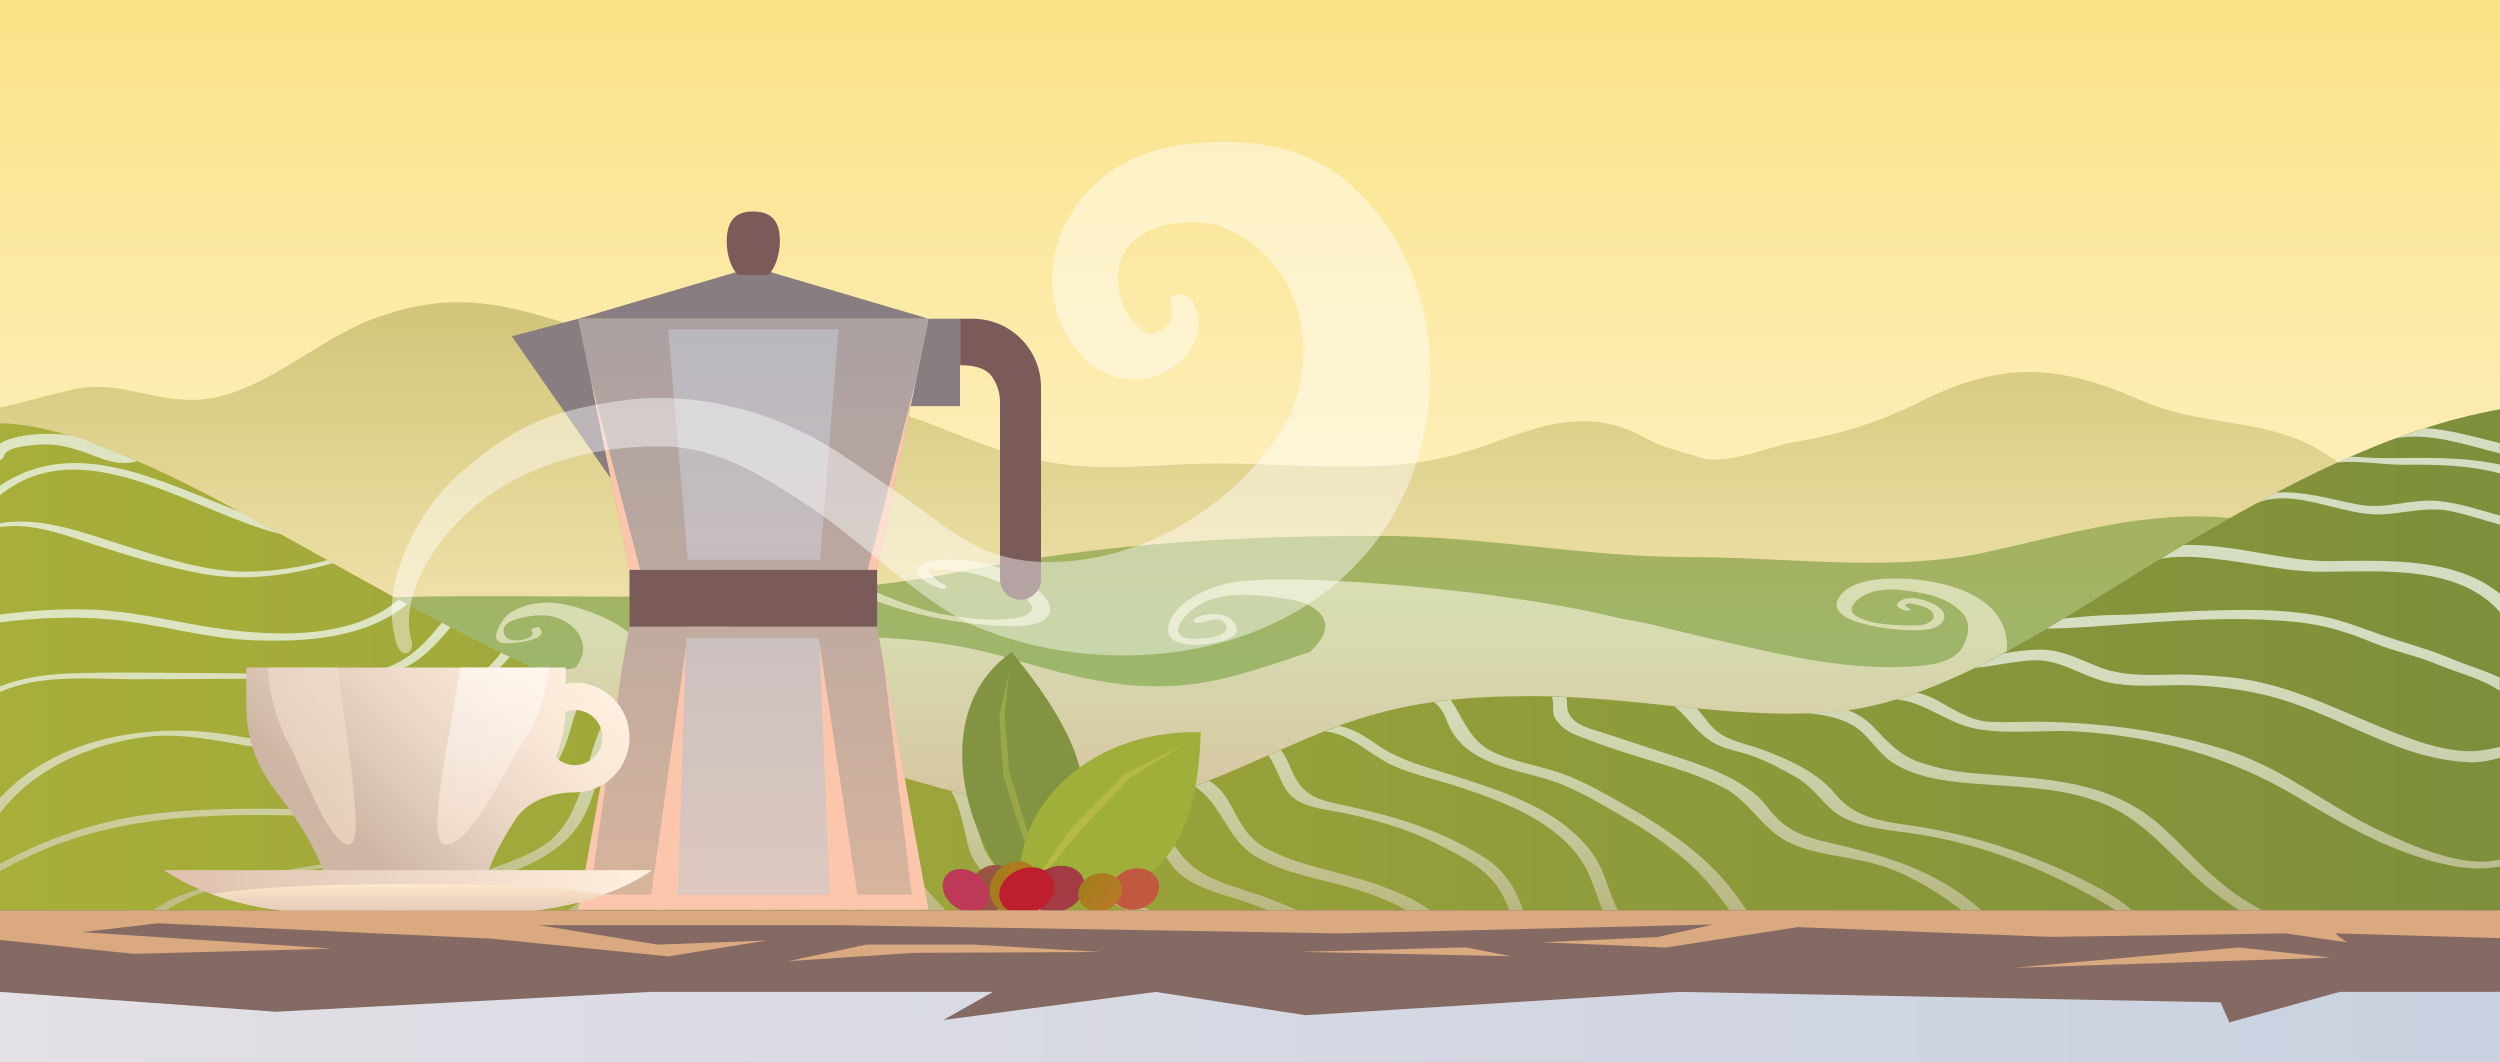 <?xml version="1.0" encoding="utf-8"?>
<!-- Generator: Adobe Illustrator 17.1.0, SVG Export Plug-In . SVG Version: 6.00 Build 0)  -->
<!DOCTYPE svg PUBLIC "-//W3C//DTD SVG 1.1//EN" "http://www.w3.org/Graphics/SVG/1.1/DTD/svg11.dtd">
<svg version="1.1" id="Capa_1" xmlns="http://www.w3.org/2000/svg" xmlns:xlink="http://www.w3.org/1999/xlink" x="0px" y="0px"
	 viewBox="0 0 2000 850" enable-background="new 0 0 2000 850" xml:space="preserve">
<rect x="0" y="0" width="2000" height="850" fill="#333333" stroke="none"/>
<g>
	<linearGradient id="SVGID_1_" gradientUnits="userSpaceOnUse" x1="1000.018" y1="849.041" x2="1000.018" y2="-4.489630e-08">
		<stop  offset="0.461" style="stop-color:#FFF0C3"/>
		<stop  offset="0.982" style="stop-color:#F9E388"/>
	</linearGradient>
	<rect x="0" fill="url(#SVGID_1_)" width="2000" height="849"/>
	
		<linearGradient id="SVGID_2_" gradientUnits="userSpaceOnUse" x1="999.982" y1="780.406" x2="999.982" y2="241.74" gradientTransform="matrix(-1 0 0 1 2000 0)">
		<stop  offset="0.291" style="stop-color:#FFF0C3"/>
		<stop  offset="0.982" style="stop-color:#D3C67A"/>
	</linearGradient>
	<path fill="url(#SVGID_2_)" d="M0,326v454.4h2000V443.3c-28.6-11.6-55.8-21.1-81.6-38.6c-24.9-17-45.9-35.8-70.8-49.1
		c-42.1-20.8-89.9-15.1-135.8-35.8c-65.1-28.3-111-32.1-179.9,3.8c-32.5,15.1-61.2,24.5-97.6,30.2c-19.1,3.8-49.7,17-70.8,13.2
		c-11.5-3.8-34.1-9.1-45.2-15.5c-61.6-35.8-109.7,4.2-167.2,15.5c-55.5,11.3-118.6,3.8-176,3.8c-55.5,0-101.4,9.4-156.9-5.7
		c-57.4-13.2-105.2-50.9-162.6-37.7c-84.2,20.8-137.8-49.1-212.4-71.7c-55.5-17-93.8-20.8-151.2,1.9c-44,18.9-89.9,62.3-137.8,62.3
		c-38.3,0-61.2-17-99.5-7.5C34.3,317.1,17,322.3,0,326z"/>
	<linearGradient id="SVGID_3_" gradientUnits="userSpaceOnUse" x1="1000.018" y1="756.945" x2="1000.018" y2="413.104">
		<stop  offset="0" style="stop-color:#90BF84"/>
		<stop  offset="0.982" style="stop-color:#A5B25F"/>
	</linearGradient>
	<path fill="url(#SVGID_3_)" d="M2000,460.2v296.7H0V449.2c25.4,4.6,50.6,11.1,73.6,15.3c81.1,13.2,162.3,15.1,243.4,13.2
		c154.7-3.8,309.4,9.4,462.3-22.6c109.4-20.8,211.3-26.4,322.6-26.4c84.9,0,166,17,250.9,17c75.5,0,150.9,11.3,226.4-1.9
		c64.1-13.2,126.4-34,194.3-30.2C1851.2,418.5,1925.7,439.3,2000,460.2z"/>
	<defs>
		<filter id="Adobe_OpacityMaskFilter" filterUnits="userSpaceOnUse" x="229.4" y="446.1" width="1561.8" height="276.8">
			<feColorMatrix  type="matrix" values="1 0 0 0 0  0 1 0 0 0  0 0 1 0 0  0 0 0 1 0"/>
		</filter>
	</defs>
	<mask maskUnits="userSpaceOnUse" x="229.4" y="446.1" width="1561.8" height="276.8" id="SVGID_4_">
		<g filter="url(#Adobe_OpacityMaskFilter)">
			<defs>
				<filter id="Adobe_OpacityMaskFilter_1_" filterUnits="userSpaceOnUse" x="229.4" y="446.1" width="1561.8" height="276.8">
					<feFlood  style="flood-color:white;flood-opacity:1" result="back"/>
					<feBlend  in="SourceGraphic" in2="back" mode="normal"/>
				</filter>
			</defs>
			<mask maskUnits="userSpaceOnUse" x="229.4" y="446.1" width="1561.8" height="276.8" id="SVGID_4_">
				<g filter="url(#Adobe_OpacityMaskFilter_1_)">
				</g>
			</mask>
			<linearGradient id="SVGID_5_" gradientUnits="userSpaceOnUse" x1="1010.314" y1="722.879" x2="1010.314" y2="446.066">
				<stop  offset="0.182" style="stop-color:#FFFFFF"/>
				<stop  offset="0.223" style="stop-color:#F1F1F1"/>
				<stop  offset="0.431" style="stop-color:#B1B1B1"/>
				<stop  offset="0.62" style="stop-color:#7E7E7E"/>
				<stop  offset="0.783" style="stop-color:#595959"/>
				<stop  offset="0.916" style="stop-color:#434343"/>
				<stop  offset="1" style="stop-color:#3B3B3B"/>
			</linearGradient>
			<path mask="url(#SVGID_4_)" fill="url(#SVGID_5_)" d="M1791.2,506.4v216.5H229.4V531.6c4.1,0.9,8.1,1.6,12.1,2.2
				c71.7,15.4,148.4,12.3,218.6,0.6c4.7-5.5,7.5-12.1,6-19.3c-3.4-15.3-19.5-23.4-34.2-22.9c-9,0.4-36,3.6-27.5,16.8
				c4.6,7.1,26.9,1.6,20.6-4.7c-0.9-0.9,5.1-3.4,6.3-2.3c10.7,10.7-24.5,13.6-30.3,12.2c-10.3-2.5,1.6-20.1,5.9-23.1
				c13.5-9.6,31.2-9.8,40.8-8.3c22.7,3.5,70.2,22.2,64,42.7c13.9-2.3,27.8-4.5,41.8-6.4c-9.3-13-4.5-42.2,5-56.7
				c7.1-10.9,41-16.7,52.7-16.2c50.7,2.1,94,36,143.1,45.2c17.7,3.3,37,5.6,55.1,3.6c7.3-0.8,22.8-4.2,13.1-14.7
				c-6.4-7-14.7-10.9-23.3-14.7c-13.4-5.7-23.3-7.8-36-9.1c-6.2-0.6-12.8-0.6-19-1c-6.7-0.4,7.6,10.5,7.5,10.4
				c1.6,0.9,3.3,1.7,5,2.5c3.1,1.5-2.3,3.5-4.5,2.4c-4.4-2.2-22.6-8.4-18-16.4c2.8-4.8,11.1-6,15.3-6.3c37.2-2.6,62.7,8.8,80.8,24
				c18.5,15.6,10.1,29.5-20.7,28.9c-37.1-0.7-73.8-7.5-108.3-20.1c-21.4-7.8-133.5-49.2-123.5,2.3c2.7,13.7,9.5,23.6,18.9,30.7
				c67.3-6.9,135.3-7.1,199.6,9.5c65.9,19.1,119.6,36.4,190.7,17.4c20.5-5.5,40.9-12.5,61.4-19.4c0,0,0-0.1,0-0.1
				c8.7-8.4,16.2-19.4,8.8-29.1c-6.8-8.8-18.8-11.8-29.4-13.3c-19.5-2.8-41.4-6.1-62.4,1.9c-16.7,6.4-37.8,31.8-7.6,30.2
				c5.2-0.3,10.8-0.5,15.9-2c12.9-3.7,7.5-15.3-2.7-13.1c-3.8,0.7-7.6,1.4-11.4,2.1c-3.4,1.6-7.1-1.8-2.9-3.7
				c10-4.8,27.6-5.3,32.4,7.1c4.6,11.8-26.5,14.4-31.9,14.4c-11.3,0-26.5-2.1-21.9-17c5.5-17.6,29.3-27.6,45.2-31.8
				c5.2-1.4,12.2-2.2,20.2-2.5h0.1c39.5-4.3,195.7,5.5,297.1,30.6h0c1.1,0.2,2.2,0.4,3.2,0.5c20.4,3.3,41.7,9.5,61.8,14
				c54,12.1,107.3,26.5,163.2,23.8c13.8-0.7,36.5-2.1,44-15.9c4.3-7.7,7-18.5,0.6-26.1c-10.3-12.4-28-16.5-43.3-18.6
				c-8.5-1.2-15.3-2.1-26.7,0c-11.8,2.2-28.3,14.7-13.6,21.2c4.9,2.2,9.9,3.8,15.2,4.6c10,1.5,20,1.9,30.1,1.7
				c17.9-0.4,17.2-10.6,8.7-14c-3.2-1.4-6.5-2.4-9.9-3.1c-6.2-1.2-10.2,0.6-3.7,3.6c3.8,1.1-1.4,2.1-3.5,1.5
				c-6.8-2.1-9.5-5.3-1.9-8.6c7.2-3,17.7,0.1,24.3,3.3c7.4,3.5,13,10,5.8,16.4c-6.2,5.7-18.7,4.7-26.4,4.7
				c-9.3,0-74.9-5.7-51.6-29.9c14.1-14.6,52.7-12.2,70.3-9c16,2.9,77.9,15,56.8,75.6c33.8-4.7,67.7-8.3,101.5-14.2
				c8.9-7.3,15.7-20.2,12.5-31.9c-3.7-13.7-18.5-19-28-7.3c-7.8,9.7-2.2,15.6,9.4,14.6c4.6-0.4,3.1,4.5-0.6,4.8
				c-12.3,1.1-23.3-3-16.9-17.9c8.6-19.9,30.2-17.6,41.1-13.1c17.9,7.3,23.5,32.3,13.5,45C1752,517,1771.6,510.7,1791.2,506.4z"/>
		</g>
	</mask>
	<linearGradient id="SVGID_6_" gradientUnits="userSpaceOnUse" x1="1010.314" y1="722.879" x2="1010.314" y2="446.066">
		<stop  offset="0.182" style="stop-color:#FBC2AE"/>
		<stop  offset="0.47" style="stop-color:#FADBC6"/>
		<stop  offset="0.793" style="stop-color:#F9F2DA"/>
		<stop  offset="1" style="stop-color:#F9FAE2"/>
	</linearGradient>
	<path opacity="0.63" fill="url(#SVGID_6_)" d="M1791.2,506.4v216.5H229.4V531.6c4.1,0.9,8.1,1.6,12.1,2.2
		c71.7,15.4,148.4,12.3,218.6,0.6c4.7-5.5,7.5-12.1,6-19.3c-3.4-15.3-19.5-23.4-34.2-22.9c-9,0.4-36,3.6-27.5,16.8
		c4.6,7.1,26.9,1.6,20.6-4.7c-0.9-0.9,5.1-3.4,6.3-2.3c10.7,10.7-24.5,13.6-30.3,12.2c-10.3-2.5,1.6-20.1,5.9-23.1
		c13.5-9.6,31.2-9.8,40.8-8.3c22.7,3.5,70.2,22.2,64,42.7c13.9-2.3,27.8-4.5,41.8-6.4c-9.3-13-4.5-42.2,5-56.7
		c7.1-10.9,41-16.7,52.7-16.2c50.7,2.1,94,36,143.1,45.2c17.7,3.3,37,5.6,55.1,3.6c7.3-0.8,22.8-4.2,13.1-14.7
		c-6.4-7-14.7-10.9-23.3-14.7c-13.4-5.7-23.3-7.8-36-9.1c-6.2-0.6-12.8-0.6-19-1c-6.7-0.4,7.6,10.5,7.5,10.4c1.6,0.9,3.3,1.7,5,2.5
		c3.1,1.5-2.3,3.5-4.5,2.4c-4.4-2.2-22.6-8.4-18-16.4c2.8-4.8,11.1-6,15.3-6.3c37.2-2.6,62.7,8.8,80.8,24
		c18.5,15.6,10.1,29.5-20.7,28.9c-37.1-0.7-73.8-7.5-108.3-20.1c-21.4-7.8-133.5-49.2-123.5,2.3c2.7,13.7,9.5,23.6,18.9,30.7
		c67.3-6.9,135.3-7.1,199.6,9.5c65.9,19.1,119.6,36.4,190.7,17.4c20.5-5.5,40.9-12.5,61.4-19.4c0,0,0-0.1,0-0.1
		c8.7-8.4,16.2-19.4,8.8-29.1c-6.8-8.8-18.8-11.8-29.4-13.3c-19.5-2.8-41.4-6.1-62.4,1.9c-16.7,6.4-37.8,31.8-7.6,30.2
		c5.2-0.3,10.8-0.5,15.9-2c12.9-3.7,7.5-15.3-2.7-13.1c-3.8,0.7-7.6,1.4-11.4,2.1c-3.4,1.6-7.1-1.8-2.9-3.7
		c10-4.8,27.6-5.3,32.4,7.1c4.6,11.8-26.5,14.4-31.9,14.4c-11.3,0-26.5-2.1-21.9-17c5.5-17.6,29.3-27.6,45.2-31.8
		c5.2-1.4,12.2-2.2,20.2-2.5h0.1c39.5-4.3,195.7,5.5,297.1,30.6h0c1.1,0.2,2.2,0.4,3.2,0.5c20.4,3.3,41.7,9.5,61.8,14
		c54,12.1,107.3,26.5,163.2,23.8c13.8-0.7,36.5-2.1,44-15.9c4.3-7.7,7-18.5,0.6-26.1c-10.3-12.4-28-16.5-43.3-18.6
		c-8.5-1.2-15.3-2.1-26.7,0c-11.8,2.2-28.3,14.7-13.6,21.2c4.9,2.2,9.9,3.8,15.2,4.6c10,1.5,20,1.9,30.1,1.7
		c17.9-0.4,17.2-10.6,8.7-14c-3.2-1.4-6.5-2.4-9.9-3.1c-6.2-1.2-10.2,0.6-3.7,3.6c3.8,1.1-1.4,2.1-3.5,1.5c-6.8-2.1-9.5-5.3-1.9-8.6
		c7.2-3,17.7,0.1,24.3,3.3c7.4,3.5,13,10,5.8,16.4c-6.2,5.7-18.7,4.7-26.4,4.7c-9.3,0-74.9-5.7-51.6-29.9
		c14.1-14.6,52.7-12.2,70.3-9c16,2.9,77.9,15,56.8,75.6c33.8-4.7,67.7-8.3,101.5-14.2c8.9-7.3,15.7-20.2,12.5-31.9
		c-3.7-13.7-18.5-19-28-7.3c-7.8,9.7-2.2,15.6,9.4,14.6c4.6-0.4,3.1,4.5-0.6,4.8c-12.3,1.1-23.3-3-16.9-17.9
		c8.6-19.9,30.2-17.6,41.1-13.1c17.9,7.3,23.5,32.3,13.5,45C1752,517,1771.6,510.7,1791.2,506.4z"/>
	<linearGradient id="SVGID_7_" gradientUnits="userSpaceOnUse" x1="-3.750001e-07" y1="553.902" x2="1999.963" y2="553.902">
		<stop  offset="0" style="stop-color:#A7AE3A"/>
		<stop  offset="0.338" style="stop-color:#9DA63A"/>
		<stop  offset="0.915" style="stop-color:#82923B"/>
		<stop  offset="1" style="stop-color:#7D8F3B"/>
	</linearGradient>
	<path fill="url(#SVGID_7_)" d="M2000,327.4v453H0V338.6c36.1,0.3,83.4,18,122.8,36c33.8,15.4,61.7,31.1,71.5,36.2
		c55.3,29.8,108.7,61.1,163.5,89.7c21.9,11.5,44,22.5,66.6,32.9c67.9,33.9,145.3,47,217,65.2c83,20.9,171.7,60,256.6,47
		c56.6-10.5,112.1-41.4,167-62.7c58.5-22.6,108.5-26,161.3-26c79.2,0,156.6,18.3,234,13.1c96.2-5.2,196.2-80.9,284.9-133.1
		c0.1,0,0.1-0.1,0.2-0.1C1828.8,387.4,1912.1,343.1,2000,327.4z"/>
	<linearGradient id="SVGID_8_" gradientUnits="userSpaceOnUse" x1="1000.018" y1="780.406" x2="1000.018" y2="342.5">
		<stop  offset="0" style="stop-color:#B8AE7A"/>
		<stop  offset="6.050360e-02" style="stop-color:#C0B88A"/>
		<stop  offset="0.243" style="stop-color:#D4D3B5"/>
		<stop  offset="0.407" style="stop-color:#E4E7D4"/>
		<stop  offset="0.546" style="stop-color:#EDF3E7"/>
		<stop  offset="0.642" style="stop-color:#F0F7EE"/>
	</linearGradient>
	<path opacity="0.75" fill="url(#SVGID_8_)" d="M224.6,427.3C154.1,409.9,66.5,342.2,0,396.2v-7.7c59.8-40.5,127.3-3.7,191,20.5
		c0,0,0.1,0,0.1,0c1.2,0.6,2.3,1.2,3.2,1.7C204.5,416.3,214.6,421.8,224.6,427.3z M262,448.1c-21.2,5.7-42.9,9.2-65.4,9.2
		c-32.8,0-65.7-11.1-96.7-20.7c-32.1-10-66.4-23.8-99.8-18v3.1c25.1-4.1,53.6,6.9,76.3,14.3c27.7,9,55.6,17.4,84.3,22.8
		c35.1,6.7,71.1,1.6,105.5-8.3C264.7,449.6,263.4,448.9,262,448.1z M318.9,479.7c-40.7,34.5-109,29.2-158,20.9
		c-29.2-5-57.8-11.8-87.5-12.9c-24.5-0.9-49.1,0.8-73.4,3.9v6.3c29.7-3.7,59.5-5.1,89.4-2.3c38,3.6,74.5,15.2,112.8,16.6
		c42.8,1.6,90.3-1.5,123.5-28.8C323.5,482.2,321.2,480.9,318.9,479.7z M357.9,500.5c-1.5-0.8-2.9-1.5-4.4-2.3
		c-2.3,2.7-4.6,5.4-6.9,8.1c-16.8,19.8-34.4,30.6-60.9,32.6c-36.5,2.8-74.6-0.4-111.3-0.4c-39.6,0-79.4-1.2-119,0.3
		c-19,0.7-37.9,3.4-55.4,10.3v4.5c33.2-14.8,74.2-10.2,109.6-10.2c44.4,0,89-1,133.4,0.3c26.3,0.8,52.7,1.6,77.6-8.3
		c16.7-6.6,28.3-20,39.9-33.5C359.6,501.4,358.8,501,357.9,500.5z M400.9,522.2c-16.8,21.8-43.7,38.5-65.5,51.2
		c-48.3,28.1-97.2,23.8-150,14.8C121.7,577.5,45.6,589,0,638.3v12.3c26.6-35.6,72-55.2,115.2-60.9c48.4-6.4,95.8,15.9,144.3,12.1
		c38.8-3.1,72.7-17.9,104.6-39.7c14.9-10.2,31.3-22,43.8-36.5C405.6,524.6,403.3,523.4,400.9,522.2z M429.6,535.9
		c-12.3,16.9-18.7,38-31.9,54.6c-22.7,28.6-56.6,49.5-92.6,54.9c-30.6,4.6-63.1,1.5-94,1.5c-29.4,0-58.7,0.8-88,4.1
		C80.5,656,37.9,670.2,0,691.1v6c6.6-3.9,13.5-7.5,20.5-10.8c59.5-28.7,120.8-34.2,186-34.3c49.9-0.1,102.7,6.1,148.2-18.5
		c20.1-10.8,38.1-26.2,52.9-43.4c12.9-14.9,18.8-34.3,29.3-50.6C434.5,538.3,432,537.1,429.6,535.9z M458.9,548.7
		c-4.4,9.2-8.2,18.6-11,28.7c-6.7,23.8-14.6,42.6-34.1,59c-18.2,15.2-42.6,22.7-64.1,31.6c-28.8,11.8-59.6,17.9-90.2,23.1
		c-40.8,7-83,11-121.2,28c-24.1,10.8-45,35.3-57.9,61.3h11c5.1-9.3,11.1-18.1,17.1-26.9c17.5-25.5,39.8-36.5,69.4-44
		C226.7,697,277.4,694.1,326,680c34.5-10,73.8-24.4,101.7-47.8c16-13.4,24.2-31.8,29.5-51.5c2.8-10.2,6.2-19.6,10.3-28.8
		C464.6,550.9,461.8,549.8,458.9,548.7z M494.6,561.2c-27.5,29.1-21.6,73.6-47.5,104.4c-13.3,15.8-36,22.5-54.6,29.6
		c-28.4,10.9-57.1,21.3-85.2,33.1c-30.1,12.5-62,27.2-82.6,52.1h11c3.7-4.1,8-7.9,12.7-11.4c38.8-28.5,86.3-43.2,130.6-60.1
		c29.1-11.1,63-20.3,82.3-46.5c22-30,15.8-71.6,42.6-98.2C500.9,563.2,497.7,562.3,494.6,561.2z M552.6,577.3
		c-17.9,8.3-30.6,22.3-37,43.7c-4.5,14.9-7.4,30.3-11.9,45.2c-7.6,25.4-22.8,43.7-44.4,58.6c-26.5,18.4-61,30.4-82.3,55.5h11.7
		c5.8-6.1,12.6-11.4,19.7-16.2c26.8-18.2,56.9-30.4,80.6-53.1c19.5-18.7,26.3-46,32.4-71.3c6.9-29.1,16.5-50.2,43.7-59.5
		C560.9,579.4,556.7,578.4,552.6,577.3z M597.2,588c-3,0.7-5.9,1.6-8.6,2.6c-17.7,6.7-25.6,19.6-30.7,37.3
		c-9.1,31.5-12.4,63.8-28.6,92.9c-12,21.4-28.1,39.5-41.6,59.6h10.3c19.1-29.6,43.5-55.7,55-89.6c7-20.8,10.5-42.9,16-64.1
		c3.2-12.2,8-23.2,19.8-29.2c6.5-3.4,16.6-5.2,26.4-5.2C609.2,590.8,603.2,589.4,597.2,588z M641.5,598.7c-1.1-0.3-2.1-0.5-3.2-0.8
		c-4.9,1.5-9.6,3.6-14.1,6.7c-16.1,11.1-19.1,33.6-18.9,51.5c0.5,40.8,4.9,84-2.6,124.3h10.6c3.5-18.2,4.5-37.1,4.4-56.3
		c-0.1-21.5-1.1-43.1-1.3-64.6c-0.2-15.2,0.3-28.1,7.2-42c5.8-11.6,16.3-15.2,27.5-16.3C647.9,600.3,644.7,599.5,641.5,598.7z
		 M688.3,727.1c-13.8-22.1-21.9-40.5-21-66.9c0.6-18.6,11.6-33,16.2-49.8c-3.4-1-6.7-2-10-2.9c-3.4,16.3-14,30.5-16.6,47.5
		c-3.3,21.5,1.5,41.6,11.7,60.5c9.2,17.1,20.8,32.2,27.5,50.6c1.7,4.6,3.1,9.4,4.1,14.3h11C707,761.7,698.8,743.8,688.3,727.1z
		 M762.1,733.7c-16.3-16.5-32.2-31.6-38-54.9c-4.6-18.5-2.7-38.2-3.7-57.4c-3.8-1.1-7.6-2.3-11.4-3.4c2,19.5,0.6,39.1,3.1,58.6
		c2.8,20.9,15.1,36.1,29.2,50.8c16.3,16.9,33.7,33.6,44.6,52.9h12.6C790.1,763.4,776.5,748.4,762.1,733.7z M836,723
		c-19.5-13.3-41.9-24.6-50.2-48c-4.6-12.9-5.9-26.5-10.8-38.6c-4.7-1.1-9.4-2.3-14.1-3.5c8,13.3,10,30.1,14,45.1
		c5.2,19.8,24.4,31.6,40.3,42.2c21.2,14.2,38.7,27.2,51.4,50c1.8,3.3,3.5,6.8,5,10.3h11.4C873.8,757.7,858.1,738.1,836,723z
		 M923.6,729.5c-22.8-9.6-42.8-18.7-54.9-41.5c-5.9-11.1-9.2-22.8-16.2-33.4c-1.5-2.3-3.3-4.6-5.1-6.8c-5.1-0.2-10.1-0.6-15.2-1.2
		c4.4,4.6,8.4,9.5,12,15c6.9,10.4,10,22.7,15.8,33.6c9.2,17.4,26.7,26.6,44,34.1c29.9,13.1,57.5,27.6,73.8,51.1H991
		C976.7,757.2,952.1,741.5,923.6,729.5z M1014.9,718.7c-25.2-9.7-55-13.8-71.6-37c-12-16.9-22.9-28.8-38.8-37.3
		c-2.1,0.5-4.3,0.9-6.4,1.3c-3.3,0.5-6.6,0.9-9.9,1.3c8.5,3.2,16.5,7.3,23.9,13c11.7,9,17.7,22.8,26.8,33.9
		c13.4,16.3,37.7,20.7,56.5,27.3c35.4,12.5,74.6,28.8,96.5,59.2h13.3C1085.6,749.7,1049.4,732,1014.9,718.7z M1165,752.3
		c-12.2-24.5-39.3-36.2-63.6-44.8c-29.4-10.4-61.6-14.2-89.2-29.2c-14.5-7.9-20.9-21.7-28.4-35.7c-4.2-7.8-9.7-13.6-16.4-18
		c-3.9,1.5-7.8,3.1-11.7,4.5c21.5,13.6,25.5,41.7,48.1,55.6c24.4,15,54.6,18.4,81.5,26.9c32.6,10.4,62.8,23.7,75.1,58
		c1.2,3.2,1.7,6.9,2,10.7h12C1173.2,770.6,1169.5,761.2,1165,752.3z M1232.3,776.7c-10.9-33.2-12.3-69.7-44.3-90.3
		c-33.4-21.5-71.2-33.2-109.7-41.5c-19.7-4.2-34.8-6.2-43.7-25.9c-3.2-7-5.7-13.5-9.9-19c-3.3,1.4-6.7,2.9-10,4.4
		c5.8,8.1,8.5,18.1,13.9,27c9.4,15.2,31.7,15.8,47.1,19.1c25.5,5.5,50.1,12.6,73.5,24.4c20.6,10.4,40.9,19.5,52.5,40.5
		c11.3,20.5,12.9,44.2,20.6,65h11.3C1233.1,779.2,1232.7,778,1232.3,776.7z M1312.4,752.9c-16-14-21.8-32.4-28.9-51.7
		c-5.7-15.7-15.2-27.4-28-38c-26.2-21.7-61.3-32.8-93.2-42.9c-20.7-6.6-41.1-11.4-59.4-23.7c-10.5-7.1-19.8-13.7-31.5-15.8
		c0,0,0,0,0,0c-2.1,0.8-4.1,1.5-6.2,2.3c-1.7,0.7-3.5,1.4-5.2,2.1c20.1,1.3,37.4,20,55.5,27.8c16.8,7.2,35.4,11.1,52.8,16.9
		c35.1,11.7,75.8,26.8,97.1,59c10.3,15.7,12.9,35.4,22.4,51.7c7.9,13.5,22.4,23.6,34.9,32.5c3.6,2.6,7.4,5.1,11.2,7.5h16.5
		C1336.4,772.4,1323.6,762.7,1312.4,752.9z M1391.9,720.6c-22.6-33.5-56.8-56.8-91.5-76.3c-16.1-9.1-32.7-18.8-50.1-25.2
		c-17.8-6.5-36.7-8.9-54.1-16.7c-20.1-8.9-24.1-25.2-35.2-41.8c-0.1-0.2-0.3-0.5-0.4-0.6c-4.5,0.5-9,1-13.6,1.7
		c1.4,0.9,2.7,2,3.9,3.2c5,5.5,6.8,13.7,10.5,20.1c8.9,15.1,24.2,22.8,40.4,28.3c16.3,5.5,33.4,8.1,49.3,14.9
		c19.1,8.1,37.6,19.4,55.4,30c17.5,10.4,33.9,22.4,48.8,36.2c15.7,14.6,26.4,32.5,39.9,48.9c12.8,15.6,28.9,28.1,46.9,37.2h20.7
		C1433.9,768.4,1410.1,747.5,1391.9,720.6z M1585.9,729c-36.5-33.4-79.3-44.9-126.1-55.7c-14.5-3.4-27.8-8.1-38.4-18.9
		c-6.1-6.2-10.8-13.8-17.5-19.3c-16.9-13.7-37.2-21.2-57.6-27.9c-20.9-6.9-41.8-13.7-62.6-20.6c-11.2-3.7-29.6-7-30-21.9
		c-0.1-2.7-0.1-5-0.4-6.9c-3.9-0.2-7.8-0.3-11.8-0.4c2.4,5.8-0.9,12.1,3.2,18.2c3.7,5.5,8.5,9.1,14.6,11.7
		c17.5,7.4,36.1,13.4,54.2,19c22.3,6.9,44.9,13.2,65.7,24c19.7,10.3,29.4,30.8,48.5,41.7c20.5,11.6,48.1,12.7,70.6,18.6
		c24.2,6.4,47,19.7,66.9,34.5c20.2,15.1,36.2,34.2,48.8,55.5h12.7C1615.8,761.5,1602.5,744.2,1585.9,729z M1724.2,750.9
		c-12.5-20.8-27.1-31.1-48.8-42.5c-45-23.5-94.9-40.3-145.3-47.8c-24-3.5-46.4-6-62.1-25.7c-13.8-17.2-39.2-28.3-59.4-35.6
		c-12.3-4.5-26.1-6.5-36.3-15.3c-5.8-5.1-9.6-11.7-14.9-17.2c-5.9-0.6-11.8-1.2-17.8-1.8c10,8.2,17.3,20.6,30.1,28.6
		c8.5,5.4,20.6,7.2,30.1,10.4c13.2,4.5,25.3,11.1,37.4,18c15.5,8.8,22.6,24.7,38.3,32.5c17.4,8.6,38.9,9.8,57.8,12.7
		c52.1,8,104.8,28.6,150,55.3c10.5,6.2,18.3,11.8,24.9,22.2c5,7.7,8.9,15.5,14.7,22.7c5.4,6.5,13.3,10.2,21.9,12.9h27.3
		C1753.6,773.5,1736.1,770.7,1724.2,750.9z M1962.7,776.3c-28-5.4-55.9-11.8-83.3-19.7c-30.9-8.9-60.6-21.4-87.5-39
		c-23.5-15.4-41.8-37.5-62.5-56.3c-42-38-95.3-38.2-148.4-42.5c-15.5-1.2-30.8-4-45.5-9.1c-15.9-5.5-25.8-16.5-36.9-28.3
		c-6-6.3-12.8-10.4-20.2-13.2c-5.9,0.8-11.8,1.4-17.8,1.7c-4.7,0.3-9.4,0.6-14.1,0.7c12.1,1.2,23.7,3.1,35,9.2
		c12,6.5,19.8,21.3,31.1,29.2c21.3,14.9,51.8,16.9,76.8,18.6c31.6,2.2,62,3.2,92,14.8c30.5,11.8,51.1,36.9,74.4,58.5
		c45.3,42.2,103.6,61.2,162.9,74.6c6.3,1.4,12.9,3.1,19.9,4.8h47.2C1977.6,779.2,1969.8,777.7,1962.7,776.3z M1905.8,665.5
		c-41.5-19.2-77.6-49.8-121.3-64.3c-48.8-16.1-100-22.9-151.3-23.8c-13.3-0.2-26.4,0.6-39.7,0.2c-17.4-0.6-30.2-10-44.8-17.9
		c-4.8-2.6-9.8-4.4-15.1-5.5c-5.5,2-11,3.8-16.5,5.4c23.1,1.9,40.8,19.4,64.6,23.6c26.3,4.6,55.3,0.3,82.1,2.1
		c62.5,4.2,120.3,20.1,174,52.3c34.8,20.9,69.2,40.6,108.6,51.5c16.3,4.5,36.2,7.8,53.5,4v-5.6
		C1971.3,695.5,1927.7,675.6,1905.8,665.5z M1972.5,600.9c-22.1-1.1-43.5-9.4-63.8-17.5c-34.5-13.9-67-30.5-103.6-38.2
		c-16.5-3.5-33.4-4.7-50.3-5.4c-25-1-50.6,3.2-74.6-5.8c-16.3-6.2-30.6-14.5-48.6-14.3c-9.7,0.1-19.2,1.5-28.7,3l0,0
		c-7.5,4-15.1,7.9-22.6,11.6c14.9-1.5,29.4-4.9,44.4-6c23.2-1.7,40.1,12.8,61.6,17.5c17.7,4,36.4,2.5,54.4,2.3
		c22.4-0.2,44.6,2.1,66.6,6.8c39.5,8.4,75.1,29.2,112.7,43.1c17.6,6.5,36,10.8,54.7,11.8c9.1,0.5,17.2-1.4,25.3-3.5v-8.8
		C1991.2,599.5,1982.3,601.4,1972.5,600.9z M1962.1,527.4c-16.1-6.9-32.7-11.5-49.4-16.9c-19-6.2-36.3-13.9-56.1-17.7
		c-32.4-6.1-66.6-5.2-99.5-4c-22.3,0.9-44.5,3-66.9,3.2c-13.2,0.1-26.2,1.7-39.3,2.8c-4.5,2.7-8.9,5.4-13.4,8.1
		c30.2-0.5,61-3.6,91-5.5c36.8-2.3,73.8-3.5,110.4,0.4c20.9,2.2,40.5,8.4,59.8,16.5c16.6,6.9,34.5,10.2,51.2,17.2
		c15.2,6.4,35.3,11.2,49.9,21.2v-10.6C1987.7,536.2,1973.7,532.3,1962.1,527.4z M1863.2,448.9c-33.4,0.5-77.7-14.1-116.3-12.9
		c-0.4,0.2-0.7,0.4-1.1,0.6c0,0,0,0,0,0c-0.1,0-0.2,0.1-0.3,0.2c-0.1,0-0.1,0.1-0.1,0.1c-5.6,3.3-11.2,6.7-16.9,10.2
		c17.7-3.5,37.8-0.8,54.7,1.4c24.8,3.3,49.3,9,74.5,8.9c49.3-0.2,109.4-5.5,142.5,32.6v-14.8C1964.8,446,1910.6,448.3,1863.2,448.9z
		 M1796.4,407.7c0.6-0.4,1.1-0.8,1.7-1.2c-1.2,0.7-2.4,1.3-3.6,2C1795.3,408.3,1796,408,1796.4,407.7z M1950.6,400.8
		c-21.9-2.1-41.9,7.1-64.2,2.8c-21.5-4.1-43.9-11.1-65.2-9.5c0,0-0.1,0-0.1,0c-5.3,2.8-10.6,5.6-15.9,8.5
		c30.1-13,68.7,10.3,99.8,8.9c19.9-0.9,36.6-6.7,57.1-2.3c12.9,2.8,25.3,7.2,38,10.5v-7.2C1983.7,408,1967.6,402.4,1950.6,400.8z
		 M1906.6,366.5c-8.3,0-17.3-0.9-26.3-1.2c-3.5,1.5-6.9,3.1-10.5,4.7c17.1-1.8,39.9,2,51.9,1.8c26.5-0.3,52.8,0.1,78.3,7v-7.1
		C1969.5,365,1938,366.4,1906.6,366.5z M1940,342.5c0,0,0.1,0,0.1,0c20,1.2,40.2,7.2,59.8,12v8.2c-27-6.7-56.5-17.1-83.1-12.1
		c0,0-0.1,0-0.1,0L1940,342.5z M82.1,357.6c-0.9-0.3-1.8-0.7-2.8-1c-6.8-2.6-13.5-5.6-19.5-7.2c-1.9-0.5-3.7-0.9-5.6-1.2
		c0,0,0,0-0.1,0c-8-1.4-16.2-1.4-24.2-0.8c-8.4,0.6-21.5,2-30,7.5v13.3c1.6-0.7,2.9-1.9,3.3-3.5c1.7-7.7,22.8-8.5,28.6-9
		c17.2-1.3,32.3,4.6,47.9,10.6c11,4.2,20.9,5.4,30,2.6C100.9,364.9,91.5,361.1,82.1,357.6z"/>
	<g>
		<path fill="#829441" d="M814.4,717.1c-47.4-53.8-68.5-151.3-5-195.4c19.9,24.3,38.9,50.5,50.2,79.3
			C879,651.4,851,687.4,814.4,717.1z"/>
		<polygon fill="#98A846" points="828.1,706.9 828.1,695.8 813.9,657 802.5,619.4 799.4,573 807.3,537.6 803.8,572.3 807.3,617.5 
			818.8,654.6 830.5,694.7 830.9,702.9 831,705.4 		"/>
		<path fill="#9FAF3A" d="M960.6,585.7c-1.6,46.4-10,96.4-49.6,118.3c-31,17.1-63.7,15.6-96.6,13.1c-0.1-27.2,4.5-52.7,22-76.2
			C865.7,602,913.1,584.5,960.6,585.7z"/>
		<path fill="#B5BA45" d="M949.3,594.3c-8,4.7-45.5,28.2-45.5,28.2l-38.9,41.2l-35.8,43.2l-3.3,1v-1l2.9-1.5l-0.1-2.5l30.2-42.2
			l40.6-41.3C899.5,619.4,940.9,598.7,949.3,594.3z"/>
		<path fill="#A23B44" d="M866.5,702.6c3.8,9.1-2.6,20.4-14.2,25.1c-11.6,4.8-24,1.2-27.8-7.9c-3.8-9.1,2.6-20.4,14.2-25.1
			C850.3,690,862.7,693.5,866.5,702.6z"/>
		<path fill="#985544" d="M805.5,695.2c7.2,5.8,7.4,17.5,0.4,26.2c-7,8.6-18.5,10.9-25.7,5.1c-7.2-5.8-7.4-17.5-0.4-26.2
			C786.9,691.7,798.3,689.4,805.5,695.2z"/>
		<linearGradient id="SVGID_9_" gradientUnits="userSpaceOnUse" x1="791.735" y1="708.908" x2="830.382" y2="708.908">
			<stop  offset="0" style="stop-color:#A37D1A"/>
			<stop  offset="0.988" style="stop-color:#B67A26"/>
		</linearGradient>
		<path fill="url(#SVGID_9_)" d="M824.5,692.3c7.7,6.2,7.9,18.7,0.4,27.9c-7.4,9.2-19.7,11.6-27.3,5.4c-7.7-6.2-7.8-18.7-0.4-27.8
			C804.6,688.5,816.9,686.1,824.5,692.3z"/>
		<path fill="#C1593F" d="M926.6,705.2c2.8,8.5-3.3,18.2-13.5,21.5c-10.2,3.3-20.8-0.9-23.6-9.5c-2.8-8.5,3.3-18.2,13.5-21.5
			C913.3,692.4,923.8,696.7,926.6,705.2z"/>
		
			<linearGradient id="SVGID_10_" gradientUnits="userSpaceOnUse" x1="1032.302" y1="718.532" x2="1064.583" y2="718.532" gradientTransform="matrix(0.838 0.545 -0.545 0.838 392.762 -460.172)">
			<stop  offset="0" style="stop-color:#A37D1A"/>
			<stop  offset="0.988" style="stop-color:#B67A26"/>
		</linearGradient>
		<path fill="url(#SVGID_10_)" d="M897.1,708.2c2.5,7.8-3,16.6-12.4,19.7c-9.4,3-19.1-0.8-21.6-8.7c-2.5-7.8,3-16.6,12.4-19.7
			C884.9,696.5,894.5,700.4,897.1,708.2z"/>
		<path fill="#BE3857" d="M756.7,700.6c5.2-6.9,16.5-7.2,25.3-0.7c8.8,6.6,11.8,17.5,6.7,24.4c-5.2,6.9-16.5,7.2-25.3,0.7
			C754.5,718.5,751.5,707.6,756.7,700.6z"/>
		<path fill="#BE1E2D" d="M842.5,703.9c3.7,9.1-2.6,20.4-14.2,25.1c-11.6,4.8-24,1.3-27.8-7.9c-3.8-9.1,2.6-20.4,14.2-25.1
			C826.3,691.2,838.7,694.7,842.5,703.9z"/>
	</g>
	<rect y="728.3" fill="#846A62" width="2000" height="122.1"/>
	<g>
		<g>
			<path fill="#7A5B5A" d="M832.8,309.8v153.6c0,9-7.4,16.4-16.4,16.4c-4.5,0-8.6-1.8-11.6-4.8c-3-3-4.8-7.1-4.8-11.6V321.6
				c0-8.3-2.8-15.8-7.6-21.8h0c0-0.1-0.1-0.1-0.1-0.2c-7.2-7.6-20.5-7.4-24.2-7.4V255h10C808.3,255,832.8,279.5,832.8,309.8z"/>
			<linearGradient id="SVGID_11_" gradientUnits="userSpaceOnUse" x1="602.697" y1="727.765" x2="602.697" y2="254.97">
				<stop  offset="0" style="stop-color:#D8B59D"/>
				<stop  offset="0.58" style="stop-color:#BBA8A0"/>
				<stop  offset="0.988" style="stop-color:#ABA1A1"/>
			</linearGradient>
			<path fill="url(#SVGID_11_)" d="M503.6,455.8L462.6,255h119.3h41.5h119.4l-41.1,200.8h-78.3h-41.5H503.6z M623.4,501.3h-41.5
				h-78.3l-41.1,226.5h119.3h41.5h119.4l-41.1-226.5H623.4z"/>
			<rect x="503.6" y="455.8" fill="#7A5B5A" width="198.1" height="45.5"/>
			<polygon fill="#887D80" points="462.6,255 462.6,255 409.4,269 488.7,382.9 			"/>
			<polygon fill="#887D80" points="602.7,213.6 462.6,255 602.7,255 742.8,255 			"/>
			<path fill="#7A5B5A" d="M623.9,192.9c-0.1,11.2-3.7,21.1-9.1,27.1h-24.6c-5.4-6.1-9-16.1-8.8-27.5c0.1-18.5,9.7-23.5,21.4-23.3
				C614.6,169.3,624.1,174.3,623.9,192.9z"/>
			<polygon fill="#887D80" points="768,255 768,324.9 728.5,324.9 730.8,313.9 742.8,255.1 742.8,255 			"/>
			<linearGradient id="SVGID_12_" gradientUnits="userSpaceOnUse" x1="602.664" y1="715.722" x2="602.664" y2="263.276">
				<stop  offset="0" style="stop-color:#E3E0E6"/>
				<stop  offset="1" style="stop-color:#C9D1E0"/>
			</linearGradient>
			<path opacity="0.46" fill="url(#SVGID_12_)" d="M550.2,447.8l-15.7-184.5h136.3l-14.7,184.5H550.2z M549.3,510.4l-14.7,205.4
				h136.3l-15.7-205.4H549.3z"/>
		</g>
		<polygon fill="#FBC6AB" points="742.8,727.7 462.6,727.7 498,532.5 471.9,715.7 521,715.7 548.7,517.6 542.1,715.7 663.7,715.7 
			655.5,514.4 685.9,715.7 729.4,715.7 706.6,528 		"/>
		<polygon fill="#FBC6AB" points="694.2,455.8 733,303.1 701.7,455.8 		"/>
		<polygon fill="#FBC6AB" points="503.6,455.8 473.1,306.4 512.1,455.8 		"/>
	</g>
	<g>
		<linearGradient id="SVGID_13_" gradientUnits="userSpaceOnUse" x1="238.422" y1="683.016" x2="426.634" y2="494.804">
			<stop  offset="0.151" style="stop-color:#CFB5A4"/>
			<stop  offset="0.48" style="stop-color:#E7D3C2"/>
			<stop  offset="0.787" style="stop-color:#F9E7D7"/>
			<stop  offset="0.988" style="stop-color:#FFEFDF"/>
		</linearGradient>
		<path fill="url(#SVGID_13_)" d="M459.8,546.1c-2.5,0-4.9,0.3-7.2,0.7V534H197v26.9c0,1.9,0,3.8,0,5.8v0.2h0
			c0.5,18.8,5.6,43.3,23.9,66.4c20.3,25.6,32.8,49.3,37.4,62.8c1.3,3.9,2,6.9,2,8.9h128.8c0-2,0.7-5,2-8.9c3-8.9,9.5-22.3,19.5-37.8
			c0.3-0.4,0.6-0.9,0.9-1.5c0.7-1,1.4-2.1,2.1-3.1c10.9-14.8,30.6-19.8,46.1-19.8c24.2,0,43.9-19.6,43.9-43.8
			C503.7,565.8,484,546.1,459.8,546.1z M459.8,612.1c-5.9,0-11.2-2.4-15.2-6.2c5.2-13,7.4-25.6,7.9-36.5c2.3-0.8,4.8-1.4,7.4-1.4
			c12.2,0,22.1,9.9,22.1,22.1C481.9,602.2,472,612.1,459.8,612.1z"/>
		<linearGradient id="SVGID_14_" gradientUnits="userSpaceOnUse" x1="131.269" y1="712.176" x2="521.753" y2="712.176">
			<stop  offset="1.212100e-02" style="stop-color:#DFC2AF"/>
			<stop  offset="0.491" style="stop-color:#EDD6C4"/>
			<stop  offset="0.988" style="stop-color:#FFEFDF"/>
		</linearGradient>
		<path fill="url(#SVGID_14_)" d="M521.8,696.1c0,0-30.9,24.4-93.2,32.2h-204c-62.3-7.8-93.2-32.2-93.2-32.2H521.8z"/>
	</g>
	<defs>
		<filter id="Adobe_OpacityMaskFilter_2_" filterUnits="userSpaceOnUse" x="313.4" y="113.5" width="831.1" height="410.9">
			<feColorMatrix  type="matrix" values="1 0 0 0 0  0 1 0 0 0  0 0 1 0 0  0 0 0 1 0"/>
		</filter>
	</defs>
	<mask maskUnits="userSpaceOnUse" x="313.4" y="113.5" width="831.1" height="410.9" id="SVGID_15_">
		<g filter="url(#Adobe_OpacityMaskFilter_2_)">
			<defs>
				<filter id="Adobe_OpacityMaskFilter_3_" filterUnits="userSpaceOnUse" x="313.4" y="113.5" width="831.1" height="410.9">
					<feFlood  style="flood-color:white;flood-opacity:1" result="back"/>
					<feBlend  in="SourceGraphic" in2="back" mode="normal"/>
				</filter>
			</defs>
			<mask maskUnits="userSpaceOnUse" x="313.4" y="113.5" width="831.1" height="410.9" id="SVGID_15_">
				<g filter="url(#Adobe_OpacityMaskFilter_3_)">
				</g>
			</mask>
			<linearGradient id="SVGID_16_" gradientUnits="userSpaceOnUse" x1="1140.918" y1="250.431" x2="325.274" y2="537.799">
				<stop  offset="0" style="stop-color:#707070"/>
				<stop  offset="0.122" style="stop-color:#888888"/>
				<stop  offset="0.413" style="stop-color:#BBBBBB"/>
				<stop  offset="0.666" style="stop-color:#E0E0E0"/>
				<stop  offset="0.871" style="stop-color:#F7F7F7"/>
				<stop  offset="1" style="stop-color:#FFFFFF"/>
			</linearGradient>
			<path mask="url(#SVGID_15_)" fill="url(#SVGID_16_)" d="M1092.9,442.9c-75.6,88.2-212.7,100.1-312.5,58.2
				c-39.7-16.7-94.6-70.5-129.5-93.6c-36.8-24.4-74.7-49.7-120.5-50.4c-50.1-0.8-102,12.2-142,41.1c-31.6,22.9-71.2,73-58.9,115.7
				c2.3,8.1-10.9,18.6-14.7-9.6c-8.7-46.9,25.6-101.7,51.8-124.6c43.9-38.3,71.8-50.5,127.4-58.8c52.8-7.9,106.8,3.3,154.1,27.8
				c22.2,11.5,46.6,29.8,66.8,43.1c23.7,15.6,45.3,35.4,71.2,47.3c43.6,19.9,102.1,9.1,143.2-10.6c39.7-18.9,75.9-50.4,98.5-88.5
				c21.3-35.9,20.2-93-7-126.4c-12.5-15.4-25.2-25.5-43.7-32.2c-15.2-5.6-36.8-4.5-51,0.3c-31.9,10.6-37.8,39.1-26.1,65.6
				c3.3,7.7,9.7,13.5,16.2,18.4c2,0.8,3.4,1.4,4.3,1.9c0.3,0,0.5-0.1,0.6-0.1c12.7-4,20.7-12.9,15.1-26c-2.6-6.2,13.8-11.1,19.4,2.3
				c14.5,34.7-21.8,58.1-42.8,59.7c-43.5,3.5-75.1-42.3-70.7-89.1c4.1-42.3,36.1-84.9,91.1-96.2c40.8-8.4,104.5-9.6,148.1,30.3
				C1166,225.9,1161.2,363.3,1092.9,442.9z"/>
		</g>
	</mask>
	<linearGradient id="SVGID_17_" gradientUnits="userSpaceOnUse" x1="1140.918" y1="250.431" x2="325.274" y2="537.799">
		<stop  offset="0" style="stop-color:#FFFFFF"/>
		<stop  offset="1" style="stop-color:#FFFFFF"/>
	</linearGradient>
	<path opacity="0.44" fill="url(#SVGID_17_)" d="M1092.9,442.9c-75.6,88.2-212.7,100.1-312.5,58.2c-39.7-16.7-94.6-70.5-129.5-93.6
		c-36.8-24.4-74.7-49.7-120.5-50.4c-50.1-0.8-102,12.2-142,41.1c-31.6,22.9-71.2,73-58.9,115.7c2.3,8.1-10.9,18.6-14.7-9.6
		c-8.7-46.9,25.6-101.7,51.8-124.6c43.9-38.3,71.8-50.5,127.4-58.8c52.8-7.9,106.8,3.3,154.1,27.8c22.2,11.5,46.6,29.8,66.8,43.1
		c23.7,15.6,45.3,35.4,71.2,47.3c43.6,19.9,102.1,9.1,143.2-10.6c39.7-18.9,75.9-50.4,98.5-88.5c21.3-35.9,20.2-93-7-126.4
		c-12.5-15.4-25.2-25.5-43.7-32.2c-15.2-5.6-36.8-4.5-51,0.3c-31.9,10.6-37.8,39.1-26.1,65.6c3.3,7.7,9.7,13.5,16.2,18.4
		c2,0.8,3.4,1.4,4.3,1.9c0.3,0,0.5-0.1,0.6-0.1c12.7-4,20.7-12.9,15.1-26c-2.6-6.2,13.8-11.1,19.4,2.3
		c14.5,34.7-21.8,58.1-42.8,59.7c-43.5,3.5-75.1-42.3-70.7-89.1c4.1-42.3,36.1-84.9,91.1-96.2c40.8-8.4,104.5-9.6,148.1,30.3
		C1166,225.9,1161.2,363.3,1092.9,442.9z"/>
	<linearGradient id="SVGID_18_" gradientUnits="userSpaceOnUse" x1="-3.750001e-07" y1="821.961" x2="2000" y2="821.961">
		<stop  offset="0" style="stop-color:#E3E0E6"/>
		<stop  offset="1" style="stop-color:#C9D1E0"/>
	</linearGradient>
	<polygon fill="url(#SVGID_18_)" points="2000,793.5 1871.7,793.5 1783.5,817.9 1776.4,801.9 1343.4,793.5 1044.4,812.2 
		924.5,793.5 754.7,816 794.4,793.5 520.8,793.5 220.8,809.4 0,793.5 0,850.4 2000,850.4 	"/>
	<path fill="#DAA980" d="M2000,728.3v22.2l-132.1-3.8l9.4,7.1l-49.1-7.1l-187.3,2.8l-202.7-7.8L1332.7,758l-98.7-4.2l91.8-4.1
		l45-10.1l-299.6,7.1l-400.4-6.6H431.2l94.8,15.6l87.3-3.3l-78.7,12.7L393,750.9l-266.5-12.3l-60.8,7.1l200,13.2l-158.7,4.2L0,751.9
		v-23.6H2000z M1041.1,761.5l167.9,3.5l-36.3-7.1L1041.1,761.5z M730.7,762.3l150-0.7l-101.4-5.9h-86.3l-62.3,13.2L730.7,762.3z
		 M1864.8,766.1l-73.6-8.1l-179.9,16.2L1864.8,766.1z"/>
	<defs>
		<filter id="Adobe_OpacityMaskFilter_4_" filterUnits="userSpaceOnUse" x="350" y="534" width="88.8" height="141.7">
			<feColorMatrix  type="matrix" values="1 0 0 0 0  0 1 0 0 0  0 0 1 0 0  0 0 0 1 0"/>
		</filter>
	</defs>
	<mask maskUnits="userSpaceOnUse" x="350" y="534" width="88.8" height="141.7" id="SVGID_19_">
		<g filter="url(#Adobe_OpacityMaskFilter_4_)">
			<defs>
				<filter id="Adobe_OpacityMaskFilter_5_" filterUnits="userSpaceOnUse" x="350" y="534" width="88.8" height="141.7">
					<feFlood  style="flood-color:white;flood-opacity:1" result="back"/>
					<feBlend  in="SourceGraphic" in2="back" mode="normal"/>
				</filter>
			</defs>
			<mask maskUnits="userSpaceOnUse" x="350" y="534" width="88.8" height="141.7" id="SVGID_19_">
				<g filter="url(#Adobe_OpacityMaskFilter_5_)">
				</g>
			</mask>
			<linearGradient id="SVGID_20_" gradientUnits="userSpaceOnUse" x1="394.399" y1="675.686" x2="394.399" y2="534.028">
				<stop  offset="0.103" style="stop-color:#404040"/>
				<stop  offset="0.124" style="stop-color:#464646"/>
				<stop  offset="0.359" style="stop-color:#878787"/>
				<stop  offset="0.573" style="stop-color:#BBBBBB"/>
				<stop  offset="0.757" style="stop-color:#E0E0E0"/>
				<stop  offset="0.906" style="stop-color:#F7F7F7"/>
				<stop  offset="1" style="stop-color:#FFFFFF"/>
			</linearGradient>
			<path mask="url(#SVGID_19_)" fill="url(#SVGID_20_)" d="M438.8,534c-1.7,28.6-14.3,51.8-23.1,64.1c-9.4,13.2-38.4,77.6-58.9,77.6
				c-17.6,0,3.2-85.5,11.5-141.7H438.8z"/>
		</g>
	</mask>
	<linearGradient id="SVGID_21_" gradientUnits="userSpaceOnUse" x1="394.399" y1="675.686" x2="394.399" y2="534.028">
		<stop  offset="0.103" style="stop-color:#FFEDDC"/>
		<stop  offset="0.18" style="stop-color:#FFEFE0"/>
		<stop  offset="0.681" style="stop-color:#FFFBF7"/>
		<stop  offset="1" style="stop-color:#FFFFFF"/>
	</linearGradient>
	<path opacity="0.51" fill="url(#SVGID_21_)" d="M438.8,534c-1.7,28.6-14.3,51.8-23.1,64.1c-9.4,13.2-38.4,77.6-58.9,77.6
		c-17.6,0,3.2-85.5,11.5-141.7H438.8z"/>
	<defs>
		<filter id="Adobe_OpacityMaskFilter_6_" filterUnits="userSpaceOnUse" x="214.3" y="534" width="70.3" height="141.7">
			<feColorMatrix  type="matrix" values="1 0 0 0 0  0 1 0 0 0  0 0 1 0 0  0 0 0 1 0"/>
		</filter>
	</defs>
	<mask maskUnits="userSpaceOnUse" x="214.3" y="534" width="70.3" height="141.7" id="SVGID_22_">
		<g filter="url(#Adobe_OpacityMaskFilter_6_)">
			<defs>
				<filter id="Adobe_OpacityMaskFilter_7_" filterUnits="userSpaceOnUse" x="214.3" y="534" width="70.3" height="141.7">
					<feFlood  style="flood-color:white;flood-opacity:1" result="back"/>
					<feBlend  in="SourceGraphic" in2="back" mode="normal"/>
				</filter>
			</defs>
			<mask maskUnits="userSpaceOnUse" x="214.3" y="534" width="70.3" height="141.7" id="SVGID_22_">
				<g filter="url(#Adobe_OpacityMaskFilter_7_)">
				</g>
			</mask>
			
				<linearGradient id="SVGID_23_" gradientUnits="userSpaceOnUse" x1="1305.763" y1="675.686" x2="1305.763" y2="534.028" gradientTransform="matrix(-1.06 0 0 1 1633.542 0)">
				<stop  offset="9.696970e-02" style="stop-color:#595959"/>
				<stop  offset="0.288" style="stop-color:#888888"/>
				<stop  offset="0.524" style="stop-color:#BBBBBB"/>
				<stop  offset="0.729" style="stop-color:#E0E0E0"/>
				<stop  offset="0.895" style="stop-color:#F7F7F7"/>
				<stop  offset="1" style="stop-color:#FFFFFF"/>
			</linearGradient>
			<path mask="url(#SVGID_22_)" fill="url(#SVGID_23_)" d="M214.3,534c1.3,28.6,11.3,51.8,18.2,64.1c7.5,13.2,30.4,77.6,46.6,77.6
				c13.9,0-2.5-85.5-9.1-141.7H214.3z"/>
		</g>
	</mask>
	
		<linearGradient id="SVGID_24_" gradientUnits="userSpaceOnUse" x1="1305.763" y1="675.686" x2="1305.763" y2="534.028" gradientTransform="matrix(-1.06 0 0 1 1633.542 0)">
		<stop  offset="9.696970e-02" style="stop-color:#FFE8CD"/>
		<stop  offset="0.347" style="stop-color:#FAE6CE"/>
		<stop  offset="1" style="stop-color:#F2E2D1"/>
	</linearGradient>
	<path opacity="0.51" fill="url(#SVGID_24_)" d="M214.3,534c1.3,28.6,11.3,51.8,18.2,64.1c7.5,13.2,30.4,77.6,46.6,77.6
		c13.9,0-2.5-85.5-9.1-141.7H214.3z"/>
	<defs>
		<filter id="Adobe_OpacityMaskFilter_8_" filterUnits="userSpaceOnUse" x="169.6" y="707.2" width="313.9" height="21.1">
			<feFlood  style="flood-color:white;flood-opacity:1" result="back"/>
			<feBlend  in="SourceGraphic" in2="back" mode="normal"/>
		</filter>
	</defs>
	<mask maskUnits="userSpaceOnUse" x="169.6" y="707.2" width="313.9" height="21.1" id="SVGID_25_">
		<g filter="url(#Adobe_OpacityMaskFilter_8_)">
			<defs>
				<filter id="Adobe_OpacityMaskFilter_9_" filterUnits="userSpaceOnUse" x="169.6" y="707.2" width="313.9" height="21.1">
					<feFlood  style="flood-color:white;flood-opacity:1" result="back"/>
					<feBlend  in="SourceGraphic" in2="back" mode="normal"/>
				</filter>
			</defs>
			<mask maskUnits="userSpaceOnUse" x="169.6" y="707.2" width="313.9" height="21.1" id="SVGID_25_">
				<g filter="url(#Adobe_OpacityMaskFilter_9_)">
				</g>
			</mask>
			<linearGradient id="SVGID_26_" gradientUnits="userSpaceOnUse" x1="326.541" y1="728.288" x2="326.541" y2="707.158">
				<stop  offset="0" style="stop-color:#FFFFFF"/>
				<stop  offset="8.523123e-02" style="stop-color:#F7F7F7"/>
				<stop  offset="0.22" style="stop-color:#E0E0E0"/>
				<stop  offset="0.388" style="stop-color:#BBBBBB"/>
				<stop  offset="0.581" style="stop-color:#878787"/>
				<stop  offset="0.794" style="stop-color:#464646"/>
				<stop  offset="1" style="stop-color:#000000"/>
			</linearGradient>
			<path mask="url(#SVGID_25_)" fill="url(#SVGID_26_)" d="M483.5,715.4c-14.3,5.2-32.6,10.1-55,12.9h-204
				c-22.3-2.8-40.6-7.7-54.9-12.9c23.2-4.8,84.7-8.2,156.9-8.2C398.8,707.2,460.4,710.6,483.5,715.4z"/>
		</g>
	</mask>
	<linearGradient id="SVGID_27_" gradientUnits="userSpaceOnUse" x1="326.541" y1="728.288" x2="326.541" y2="707.158">
		<stop  offset="0" style="stop-color:#E8CEBA"/>
		<stop  offset="0.44" style="stop-color:#EFD6C0"/>
		<stop  offset="1" style="stop-color:#FFE8CD"/>
	</linearGradient>
	<path fill="url(#SVGID_27_)" d="M483.5,715.4c-14.3,5.2-32.6,10.1-55,12.9h-204c-22.3-2.8-40.6-7.7-54.9-12.9
		c23.2-4.8,84.7-8.2,156.9-8.2C398.8,707.2,460.4,710.6,483.5,715.4z"/>
</g>
</svg>
